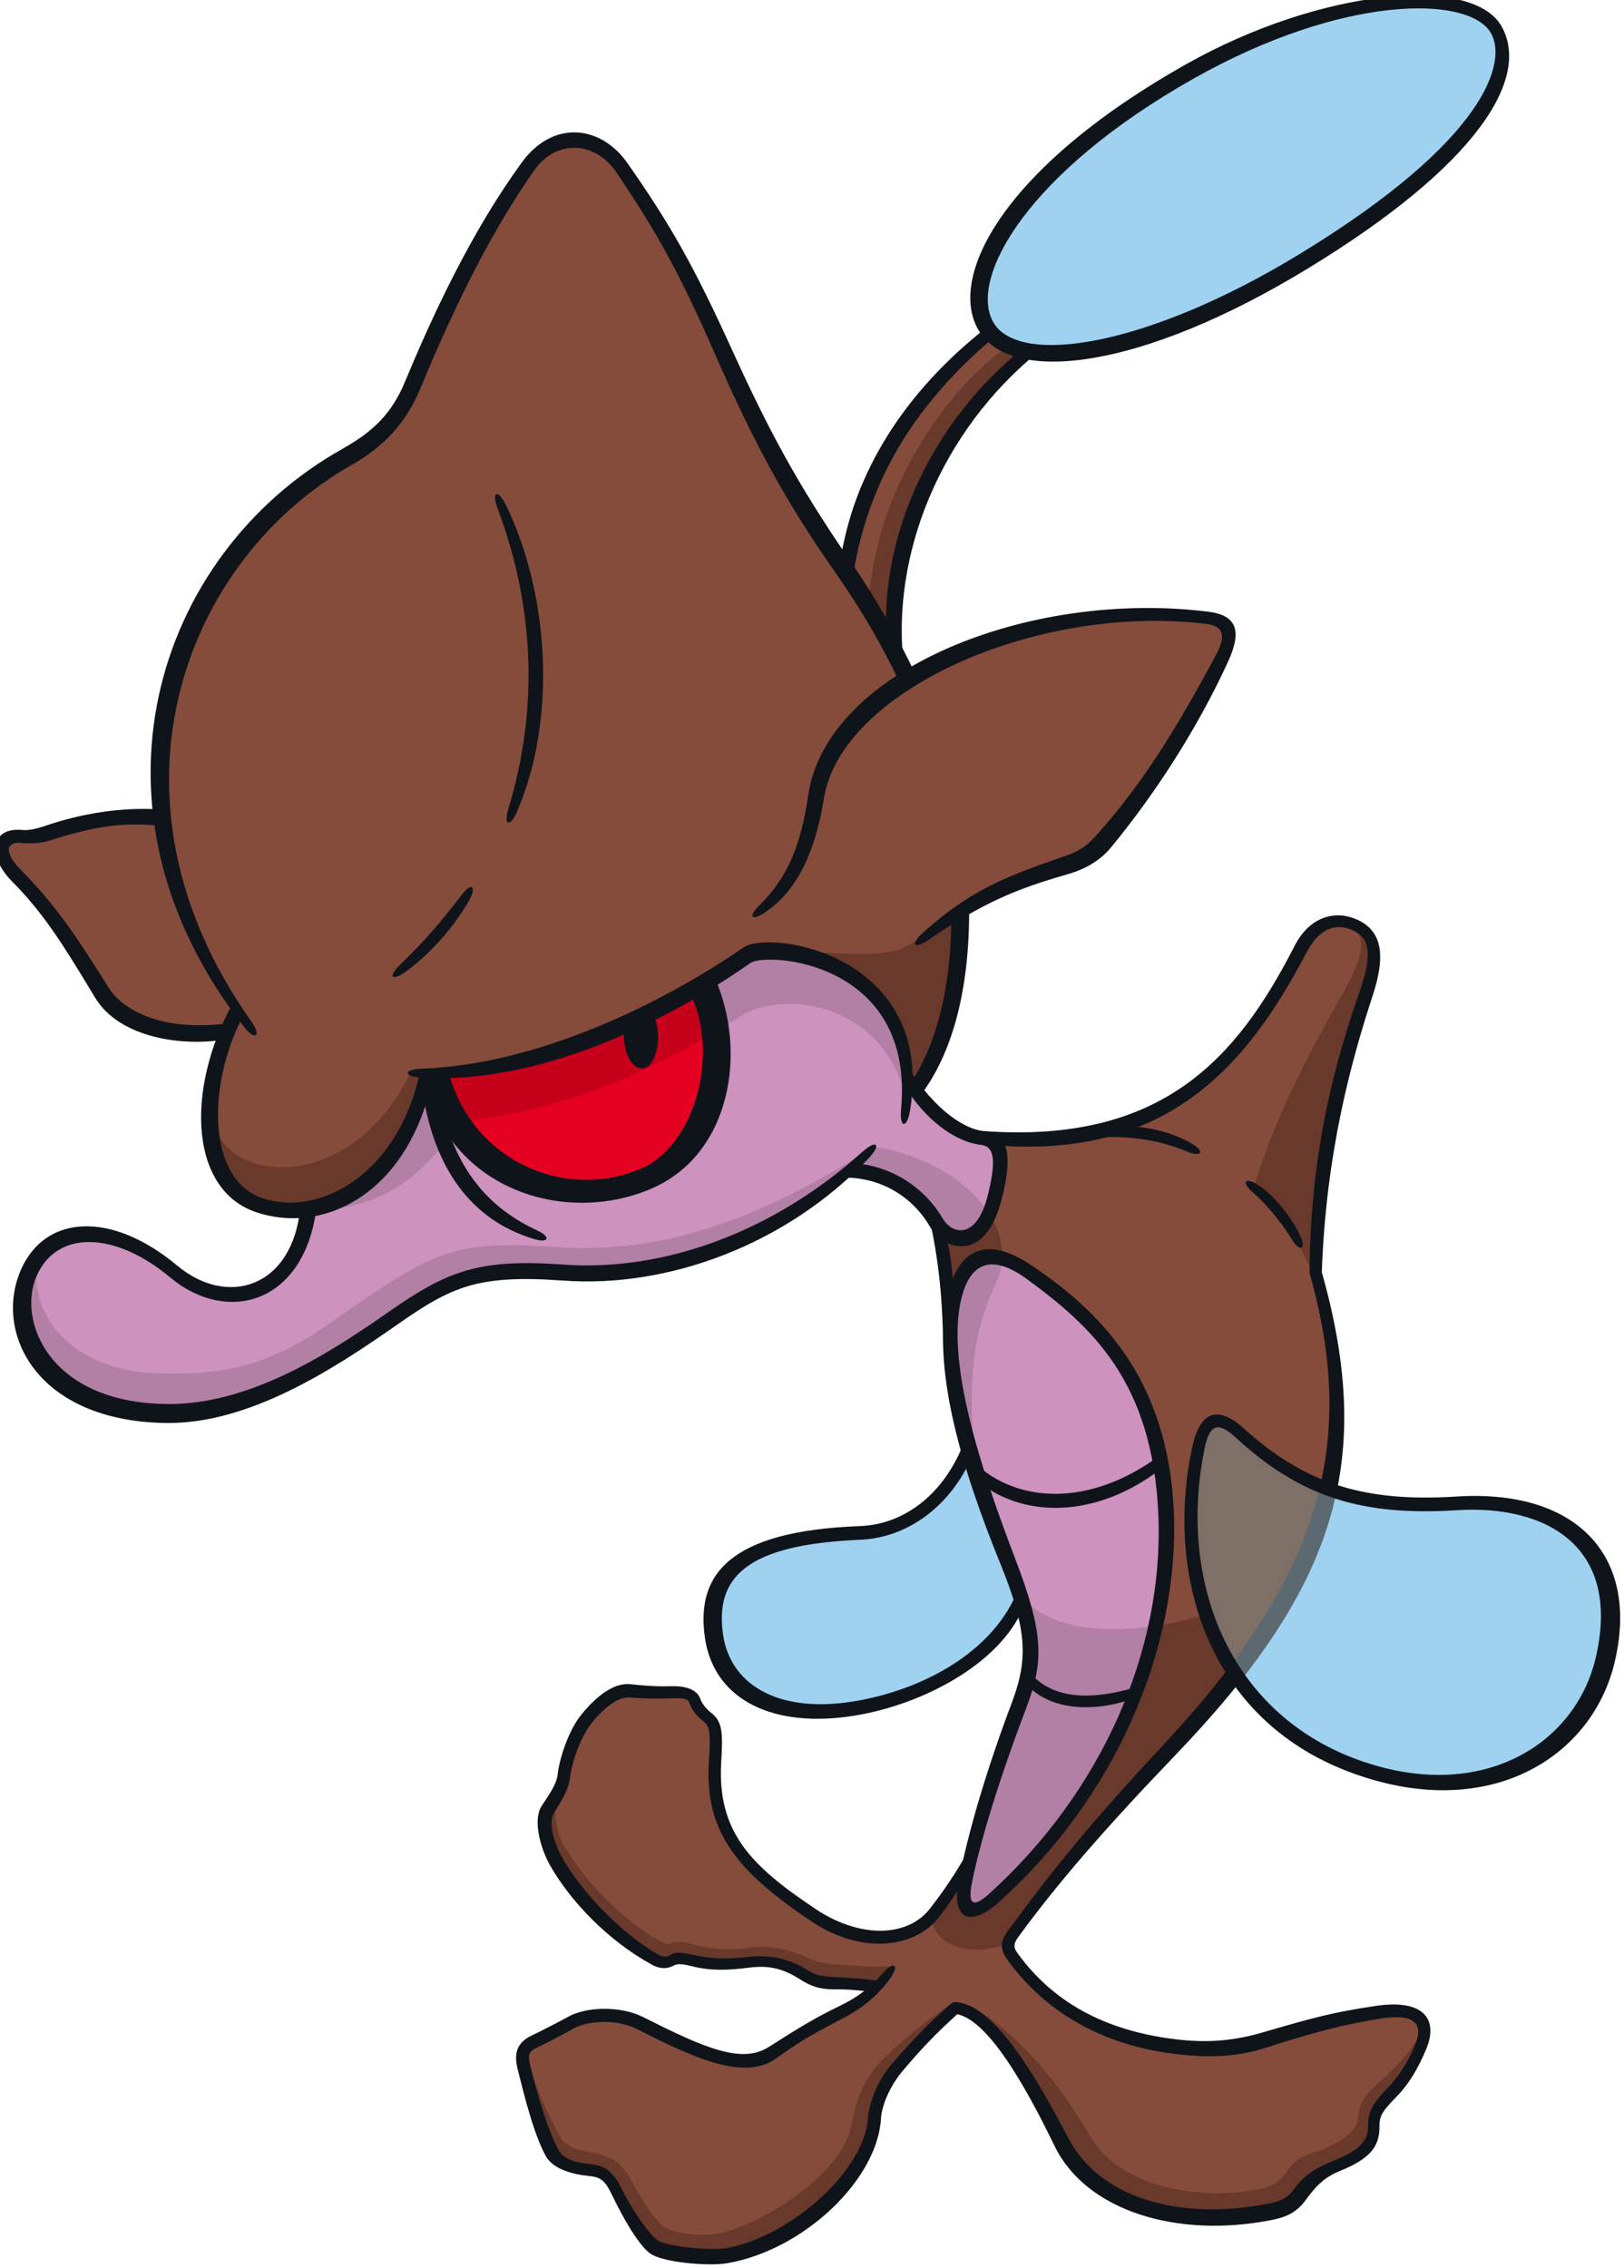 <?xml version="1.0" encoding="UTF-8"?>
<!-- Created with Inkscape (http://www.inkscape.org/) -->
<svg version="1.1" viewBox="0 0 62.219 86.889" xmlns="http://www.w3.org/2000/svg">
 <defs>
  <clipPath id="clipPath10356">
   <path d="M 0,792.109 H 612.156 V 0 H 0 Z"/>
  </clipPath>
 </defs>
 <g transform="translate(-1.419 -1.363)">
  <g transform="matrix(.565 -.193 -.193 -.565 -124.57 524.28)">
   <g clip-path="url(#clipPath10356)">
    <g transform="translate(514.36 666.93)">
     <path d="m0 0c-0.256-2.056-0.623-4.466-1.41-6.532-1.373-3.603-1.545-11.268-1.278-17.642 0.082-1.977-0.48-4.588-2.538-6.96-2.059-2.372-4.499-5.834-6.205-8.525-0.673-0.566-1.523-1.277-2.918-2.162-2.178-1.381-5.485-0.401-7.592 2.35-2.881 3.76-4.533 6.886-2.673 11.372 0.616 1.488 0.784 2.311 0.446 2.833-0.235 0.362-0.406 0.862-0.401 1.207 4e-3 0.345-0.579 0.864-1.178 1.008s-1.965 0.78-2.557 1.025c-0.592 0.246-2.156-0.181-3.242-0.875-1.11-0.711-2.186-2.181-2.523-2.908-0.336-0.728-0.978-1.19-1.645-1.711-0.667-0.522-0.889-2.06-0.637-3.377 0.439-2.305 1.959-5.564 3.965-7.921 0.399-0.47 0.856-0.528 1.053-0.471s0.789-0.189 1.268-0.456c0.339-0.191 1.975-0.923 3.304-1.231s2.701-1.432 3.111-1.949c0.41-0.516 0.864-0.843 1.557-1.096 0.693-0.252 1.67-0.657 2.77-1.183-0.907-0.505-1.69-0.588-2.722-0.71-1.316-0.153-3.626-0.716-5.04-1.031-2.221-0.496-4.451 1.394-7.471 4.483-1.043 1.068-3.376 1.643-4.199 1.498-0.823-0.144-1.545-0.296-2.528-0.409-0.983-0.112-1.233-0.633-1.296-1.37-0.15-1.767-0.357-4.291-0.078-5.794 0.145-0.779 1.03-1.363 1.846-1.736 0.538-0.246 1.168-0.865 1.298-1.89s0.524-3.338 1.114-4.173c0.391-0.551 3.047-1.852 4.223-2.027 4.244-0.633 10.489 2.046 11.834 5.29 0.343 0.829 1.268 1.971 2.442 2.629s2.875 1.583 4.772 2.392c2.017-0.906 2.871-5.872 3.565-10.39 0.648-4.227 5.142-7.626 11.3-8.464 0.61-0.083 1.505-0.047 2.14 0.396 0.781 0.543 1.79 0.887 2.963 0.956 1.796 0.105 2.647 0.616 2.984 1.677 0.252 0.794 0.766 1.116 1.835 1.667 0.97 0.499 1.799 1.161 2.638 2.097 1.096 1.222 0.39 2.631-1.878 2.998-2.47 0.399-5.573 0.61-7.505 0.718-1.933 0.107-3.587 0.55-5.551 1.502-3.382 1.642-6.61 4.301-7.973 8.834-0.155 0.515-0.045 0.892 0.516 1.286 3.678 2.586 7.932 5.082 13.275 7.93 13.525 7.213 17.617 13.918 18.815 25.982 2.503 6.999 6.242 12.372 8.893 15.888 1.659 2.202 1.715 3.467 0.711 4.401-1.006 0.934-2.392 0.951-3.814-0.369-6.375-5.914-13.162-9.432-23.282-4.911z" fill="#854c3b"/>
    </g>
    <g transform="translate(518.93 662.24)">
     <path d="m0 0c-1.64 2.358-3.559 2.415-5.132 0-2.159-3.312-2.442-9.788-2.166-17.273 0.165-4.508-0.269-6.56-2.215-9.024-2.724-3.448-5.758-7.48-7.014-9.67-0.835-1.457-0.109-2.187 1.465-1.486 9.245 4.121 16.068 11.882 18.41 19.65 2.481 8.229-0.277 13.386-3.348 17.803" fill="#cd92be"/>
    </g>
    <g transform="translate(573.08 727.73)">
     <path d="m0 0c-0.843 3.982-11.398 5.363-19.488 3.86-10.211-1.897-18.405-6.858-17.753-11.028 0.65-4.158 10.519-5.151 20.677-2.903 10.704 2.369 17.343 6.387 16.564 10.071" fill="#9fd2f1"/>
    </g>
    <g transform="translate(523.62 702)">
     <path d="m0 0c0.803 4.615 4.42 12.225 14.5 15.907-0.937 0.528-1.712 1.317-1.998 1.985-5.211-1.863-11.121-5.748-13.805-11.664 0.569-2.086 0.901-3.518 1.303-6.228" fill="#854c3b"/>
    </g>
    <g transform="translate(523.85 700.51)">
     <path d="m0 0c-0.28 3.044-0.903 6.147-1.891 9.212-1.264 3.923-2.212 10.003-2.387 14.099-0.175 4.095-1.637 10.943-2.525 14.155-0.677 2.449-3.657 2.947-5.705 1.463-3.834-2.781-8.068-6.779-10.866-10.038-1.609-1.876-2.83-3.036-5.7-3.602-7.853-1.552-16.94-7.502-19.097-18.072-2.315 0.914-5.862 1.309-7.01 1.3-1.148-0.01-1.457 0.083-1.994 0.375-0.839 0.456-2.025-0.097-1.167-1.978 0.799-1.753 2.359-5.937 2.734-8.798 0.375-2.86 3.984-4.946 6.947-5.411-3.169-3.715-4.943-9.499-0.984-11.661 3.96-2.161 9.415-0.295 12.182 5.042 5.682-1.938 15.911-1.772 22.004 0.625 1.375 0.541 10.086-3.847 7.026-11.409l0.406-0.306c2.807 2.397 4.947 5.763 6.337 9.715 2.422 0.71 5.669 0.844 7.174 0.683 1.505-0.162 2.851 0.508 3.878 1.213 4.201 2.883 7.618 5.456 10.643 8.72 0.836 0.902 0.494 1.858-0.645 2.348-5.61 2.418-13.273 3.904-19.36 2.325" fill="#854c3b"/>
    </g>
    <g transform="translate(476.47 680.82)">
     <path d="m0 0c-3.058-5.703-7.522-4.346-9.508-1.018-2.721 4.561-6.705 5.242-8.751 2.899-2.046-2.342-2.023-7.138 2.435-9.853s10.521-2.731 16.163-1.081c5.643 1.649 7.55 2.315 13.015 0.189 5.464-2.127 12.096-3.28 20.436 0.025 1.939-1.012 3.596-2.776 3.999-4.744 0.457-2.232 2.63-2.738 4.213 0.126 1.388 2.512 1.335 3.47 0.08 3.956-1.256 0.485-2.327 2.42-3.001 5.059 1.899 5.42-2.634 10.212-6.898 10.8-6.308-1.998-16.174-2.625-22.383-0.536-1.628-3.175-5.18-6.558-9.8-5.822" fill="#cd92be"/>
    </g>
    <g transform="translate(487.14 686.45)">
     <path d="m0 0c-0.594-4.598 3.296-11.122 9.736-10.764 6.439 0.358 8.527 6.693 8.235 10.616-6.206-1.095-12.811-1.688-17.971 0.148" fill="#e50021"/>
    </g>
    <g transform="translate(511.74 652.86)">
     <path d="m0 0c-2.708-3.234-5.676-4.103-9.18-2.968-5.196 1.682-9.341 1.173-10.138-3.207-0.642-3.533 1.472-6.155 5.116-7.145 5.981-1.626 11.503-0.245 14.278 3.145-0.227 2.829-0.36 7.112-0.076 10.175" fill="#9fd2f1"/>
    </g>
    <g transform="translate(486.3 686.7)">
     <path d="m0 0c-1.394-3.029-5.262-6.384-9.866-5.898 3.788-1.57 7.616-0.675 10.943 2.169-0.453 1.171-0.749 2.099-1.077 3.729" fill="#b27fa5"/>
    </g>
    <g transform="translate(508.27 687.16)">
     <path d="m0 0c-0.982-0.253-2.048-0.512-3.168-0.757 0.042-1.201-0.034-2.307-0.212-3.284 0.603 0.129 1.213 0.265 1.838 0.418 2.956 0.725 8.732-1.946 8.331-8.103 3.428 7.44-4.628 12.284-6.789 11.726" fill="#b27fa5"/>
    </g>
    <g transform="translate(487.21 686.36)">
     <path d="m0 0c-0.029-1.298 0.028-2.063 0.161-3.387 5.524-1.24 10.89-1.265 17.515 0.152 0.178 0.976 0.254 2.082 0.212 3.283-5.407-1.181-12.163-2.009-17.888-0.048" fill="#c6001a"/>
    </g>
    <g transform="translate(472.49 688.03)">
     <path d="m0 0c-0.405-4.219 7.037-7.145 12.99-1.077l0.992-0.372c-3.809-5.851-8.185-6.684-11.545-5.449-3.361 1.235-3.519 4.382-2.437 6.898" fill="#69392b"/>
    </g>
    <g transform="translate(536.92 718.69)">
     <path d="m0 0c-4.919-1.383-11.039-6.106-13.751-12.426l0.454-3.702c2.755 7.874 7.661 12.822 14.36 15.456z" fill="#69392b"/>
    </g>
    <g transform="translate(545.74 675.99)">
     <path d="m0 0c0.504-0.582 0.134-1.652-1.827-3.403-4.341-3.878-6.822-6.32-9.52-9.98 1.134-1.876 1.602-4.544 1.711-7.02 2.168 5.899 6.129 12.958 9.104 16.387 1.24 1.428 1.912 3.289 0.532 4.016" fill="#69392b"/>
    </g>
    <g transform="translate(519.23 637.91)">
     <path d="m0 0c-3.38-5.35-8.747-10.17-15.367-13.121-1.575-0.702-2.445-0.097-1.61 1.36 0.153 0.268 0.291 0.585 0.419 0.94-0.993-0.651-1.892-1.292-2.879-2.023-1.057-1.713 1.434-3.624 3.885-3.344 3.455 2.589 10.279 6.559 15.261 9.209 5.093 2.709 8.3 5.3 10.47 7.521-2.861-1.022-6.759-1.174-10.179-0.542" fill="#69392b"/>
    </g>
    <g transform="translate(502.26 626.15)">
     <path d="m0 0c-0.837-1.456 0.035-2.062 1.61-1.36 6.62 2.951 11.987 7.771 15.367 13.121-3.882 0.718-7.148 2.447-7.578 5.059 0.016-2.92-0.835-5.327-2.65-7.456-2.069-2.425-5.095-6.489-6.749-9.364" fill="#b27fa5"/>
    </g>
    <g transform="translate(475.47 673.43)">
     <path d="m0 0c-4.425-1.281-7.458-1.122-11.927 0.651-3.931 1.56-6.285 5.122-4.863 8.74-2.93-2.439-2.896-7.489 3.526-10.849 4.256-2.227 11.06-1.449 15.476-0.034 5.599 1.795 8.729 1.75 12.161 0 6.128-3.127 15.738-2.592 22.207 0.921-8.109-2.049-14.933-2.225-21.388 0.496-6.112 2.577-7.501 2.302-15.192 0.075" fill="#b27fa5"/>
    </g>
    <g transform="translate(517.73 666.29)">
     <path d="m0 0c-0.58 2.555-2.88 5.139-5.68 6.564-0.54-0.266-1.124-0.537-1.744-0.8 1.419-0.821 3.702-2.843 4.004-4.875 0.302-2.033 1.992-2.264 3.42-0.889" fill="#b27fa5"/>
    </g>
    <g transform="translate(517.56 663.41)">
     <path d="m0 0c0.362 0.912 0.396 1.897 0.171 2.886-1.171-1.049-2.425-1.397-3.342 0.406-0.262-1.383-0.538-3.974-1.477-6.324 1.529 2.938 2.854 4.157 4.648 3.032" fill="#69392b"/>
    </g>
    <g transform="translate(511.61 651.38)">
     <path d="M 0,0 C 1.356,5.513 2.692,8.289 5.214,10.804 5.57,11.159 5.776,11.601 5.945,12.027 4.781,13.134 2.247,12.208 1.246,8.704 0.244,5.2 0.016,3.709 0,0" fill="#b27fa5"/>
    </g>
    <g transform="translate(481.92 628.03)">
     <path d="m0 0c0.344-0.441 0.72-0.437 1.12-0.395 0.399 0.043 0.766-0.075 1.136-0.436 0.37-0.362 1.91-1 2.99-1.239 1.079-0.24 2.554-0.782 3.186-1.598 0.633-0.817 1.37-1.297 2.177-1.527 0.806-0.23 1.847-0.731 2.36-1.082l1.372 0.911c-1.174 0.347-2.724 1.013-3.257 1.234s-1.315 0.592-1.874 1.17c-0.557 0.578-1.97 1.522-3.205 1.721-1.234 0.2-2.552 0.816-3.171 1.245-0.62 0.431-1.106 0.699-1.626 0.652-0.504-0.046-3.496 3.865-4.342 8.099-0.163 0.819-0.089 1.875 0.343 2.667-1.835-0.245-2.22-5.005 2.791-11.422" fill="#69392b"/>
    </g>
    <g transform="translate(472.08 624.55)">
     <path d="m0 0c-0.016-2.213 0.22-4.504 0.456-5.426 0.159-0.62 0.738-1.063 1.333-1.385 1.105-0.596 1.794-1.066 2.061-2.726 0.154-0.966 0.576-2.875 1.063-3.458 0.57-0.683 2.274-1.423 3.396-1.512 2.687-0.212 8.419 0.984 10.092 3.932 0.891 1.569 1.71 2.514 3.229 3.274 1.138 0.569 3.354 1.453 5.236 1.922-2.252-1.251-4.146-2.305-4.879-2.902-0.733-0.598-1.594-1.42-2.021-2.283-1.643-3.32-7.03-6.396-11.925-5.427-0.961 0.19-3.684 1.319-4.099 1.907-0.416 0.588-1.219 3.418-1.285 4.347s-0.476 1.446-1.487 1.935c-1.011 0.488-1.639 1.234-1.685 2.293-0.046 1.06 0.063 3.165 0.515 5.509" fill="#69392b"/>
    </g>
    <g transform="translate(500.26 618.49)">
     <path d="m0 0c2.124-2.406 3.665-6.277 4.408-10.115 0.861-4.449 6.455-6.492 9.173-6.82 0.825-0.099 1.308-0.022 1.897 0.393 0.587 0.416 1.08 0.767 2.233 0.705 1.154-0.062 2.984 0.254 3.34 1.112s0.785 1.241 1.805 1.679c1.603 0.688 3.16 1.43 3.916 2.504-0.192-1.134-1.979-2.689-3.584-3.543-0.622-0.332-1.058-0.879-1.273-1.483-0.216-0.605-0.946-1.446-2.439-1.452-1.494-5e-3 -2.304-0.536-3.136-0.954s-1.842-0.763-3.052-0.504c-4.506 0.964-9.867 3.316-10.674 8.552-0.452 2.926-1.07 6.373-2.614 9.926" fill="#69392b"/>
    </g>
    <g transform="translate(522.19 685.28)">
     <path d="m0 0c-1.059-0.463-2.042-0.576-4.111-0.966-1.493-0.283-5.965 1.674-7.993 2.723 4.913-3.042 6.76-6.901 5.437-10.646l0.214-0.99c2.451 1.897 5.076 5.386 6.453 9.879" fill="#69392b"/>
    </g>
    <g transform="translate(486.21 686.21)">
     <path d="m0 0c-0.865-6.916 5.251-11.755 11.467-11.299 5.544 0.407 8.727 6.301 8.246 11.529-0.495-0.107-1.145-0.253-1.813-0.358 0.585-4.531-2.953-9.41-6.516-9.726-5.305-0.472-10.177 3.895-9.788 9.758-0.533 0.167-1.044 0.343-1.372 0.461-0.06-0.101-0.13-0.225-0.224-0.365" fill="#0f141b"/>
    </g>
    <g transform="translate(499.42 685.39)">
     <path d="m0 0c-0.641-1.485-0.468-2.772 0.223-2.99 0.887-0.281 2.083 1.714 1.73 3.241-0.767-0.126-1.173-0.155-1.953-0.251" fill="#0f141b"/>
    </g>
    <g transform="translate(522.82 685.36)">
     <path d="m0 0c-1.683-5.038-4.094-8.543-6.883-10.396l-0.34 0.938c2.481 1.916 4.469 5.041 5.921 9.164z" fill="#0f141b"/>
    </g>
    <g transform="translate(523.28 700.45)">
     <path d="m0 0c-0.29 2.61-0.83 5.323-1.612 8.005-1.581 5.417-2.283 9.777-2.766 15.526-0.486 5.77-0.963 8.64-2.249 13.371-0.622 2.285-2.912 3.289-4.932 1.825-3.486-2.529-7.19-6.05-11.376-10.808-1.333-1.516-3.012-2.766-5.809-3.293-12.133-2.288-22.666-14.776-17.649-31.747 0.316-1.071-0.183-1.237-0.551-0.184-5.875 16.767 4.34 30.576 17.936 33.091 2.213 0.409 3.724 1.093 5.229 2.804 4.214 4.789 8.013 8.332 11.623 10.87 2.756 1.937 5.561 0.66 6.4-2.246 1.352-4.68 1.9-7.669 2.475-13.49 0.551-5.575 1.167-9.454 2.781-15.21 0.785-2.795 1.324-5.582 1.618-8.245z" fill="#0f141b"/>
    </g>
    <g transform="translate(496.88 700.92)">
     <path d="m0 0c3.838 5.299 5.804 11.605 5.592 18.468-0.037 1.186 0.436 1.207 0.58 0.035 0.782-6.357-1.369-14.112-5.724-18.873-0.713-0.779-1.082-0.505-0.448 0.37" fill="#0f141b"/>
    </g>
    <g transform="translate(487.11 693.73)">
     <path d="m0 0c1.934 0.895 3.505 1.839 5.224 2.991 0.799 0.534 1.035 0.167 0.32-0.486-1.348-1.23-3.37-2.426-5.322-3.042-1.071-0.338-1.309 0.035-0.222 0.537" fill="#0f141b"/>
    </g>
    <g transform="translate(475.6 693.7)">
     <path d="m0 0c-4.609 0.873-6.349 3.234-6.675 4.633-1.011 4.338-1.613 6.328-2.895 9.01-0.776 1.624-0.15 1.962 0.545 1.647 0.584-0.271 1.267-0.455 1.784-0.463 3.135-0.051 4.957-0.425 7.155-1.444l0.24 1.039c-2.301 0.954-4.812 1.383-7.263 1.391-0.649 2e-3 -1.154 0.047-1.538 0.222-1.856 0.846-2.705-0.811-1.709-2.886 1.168-2.434 1.69-4.355 2.634-8.769 0.652-3.046 4.379-4.832 7.009-5.263z" fill="#0f141b"/>
    </g>
    <g transform="translate(486.83 686.36)">
     <path d="m0 0c-3.73-6.525-9.768-7.576-13.58-4.706-3.609 2.719-1.828 8.871 2.85 13.177l0.304-1.051c-3.579-3.448-5.45-9.098-2.537-11.364 2.976-2.319 8.66-1.474 12.171 4.319z" fill="#0f141b"/>
    </g>
    <g transform="translate(486.05 686.42)">
     <path d="m0 0c-1.112 0.458-0.926 0.886 0.224 0.536 6.956-2.116 15.76-1.076 22.014 0.688 2.042 0.575 11.505-4.457 6.742-13.358-0.567-1.058-1.017-0.844-0.522 0.257 3.929 8.72-4.909 12.368-6.114 12.016-6.628-1.934-15.566-2.931-22.344-0.139" fill="#0f141b"/>
    </g>
    <g transform="translate(486.88 685.81)">
     <path d="m0 0c-0.875-4.925 0.17-8.348 3.042-11.087 0.698-0.667 0.402-0.998-0.37-0.449-3.365 2.39-4.755 6.342-3.629 11.793z" fill="#0f141b"/>
    </g>
    <g transform="translate(477.03 680.81)">
     <path d="m0 0c-2.714-5.684-7.888-5.432-10.404-1.282-2.353 3.876-5.856 5.252-8.08 2.817-2.072-2.268-1.889-7.925 5.26-10.457 4.9-1.741 10.691-0.367 15.366 0.983 4.483 1.293 6.61 1.377 11.66-0.764 6.069-2.553 13.534-2.292 20.421 0.652 1.156 0.495 1.389 0.068 0.238-0.53-6.788-3.525-14.842-3.708-21.052-1.069-5.04 2.137-6.866 1.957-10.961 0.775-4.76-1.374-11.043-2.984-16.098-1.188-7.838 2.791-8.621 9.053-5.65 12.306 2.642 2.891 6.752 1.691 9.585-2.978 2.179-3.59 6.528-3.746 8.674 0.958z" fill="#0f141b"/>
    </g>
    <g transform="translate(515.78 677.07)">
     <path d="m0 0c0.793-3.496 2.326-5.109 3.255-5.534 1.124-0.513 1.751-1.439-0.291-4.549-2.389-3.641-4.592-1.784-4.908-0.185-0.523 2.644-2.47 4.317-4.472 4.858l1.239 0.562c1.947-0.822 3.661-2.694 4.172-5.162 0.249-1.201 1.612-1.976 3.171 0.397 1.486 2.266 1.344 2.965 0.667 3.283-1.239 0.583-2.658 2.234-3.308 4.793z" fill="#0f141b"/>
    </g>
    <g transform="translate(512.18 659.37)">
     <path d="m0 0c1.049 3.198 1.5 5.542 1.746 7.556l0.719-1.026c-0.222-1.538-0.343-2.251-0.821-3.822z" fill="#0f141b"/>
    </g>
    <g transform="translate(514.28 661.86)">
     <path d="m0 0c-2.306-3.538-2.383-10.83-2.159-16.935 0.194-5.266-0.411-6.887-2.432-9.327-3.679-4.44-5.89-7.693-6.935-9.515-0.714-1.246-0.406-1.527 0.858-0.982 8.846 3.813 15.599 11.036 18.101 19.455 2.45 8.244-0.158 12.873-3.06 17.047-1.529 2.199-3.028 2.32-4.373 0.257m-12.288-35.378c1.634 2.844 4.042 6.233 6.939 9.743 1.909 2.311 2.447 4.123 2.184 8.7-0.366 6.394-0.172 13.389 2.437 17.475 1.802 2.819 3.824 2.361 5.615 6e-3 3.092-4.067 6.07-9.629 3.512-18.112-2.481-8.233-9.405-16.004-18.743-19.938-2.162-0.911-3.199-0.058-1.944 2.126" fill="#0f141b"/>
    </g>
    <g transform="translate(522.96 647.37)">
     <path d="m0 0c-5.158-1.792-9.52-0.1-11.407 2.878l0.099 1.301c1.686-3.242 5.946-5.124 11.433-3.375z" fill="#0f141b"/>
    </g>
    <g transform="translate(516.33 633.96)">
     <path d="m0 0c-2.436-0.056-5.257 0.926-6.117 3.084l0.417 0.705c0.724-1.977 2.784-3.032 6.226-3.162z" fill="#0f141b"/>
    </g>
    <g transform="translate(519.04 671.53)">
     <path d="m0 0c10.638-4.522 16.964-0.819 22.762 4.784 1.548 1.496 3.237 1.316 4.323 0.306 1.271-1.181 1.067-2.714-0.606-4.934-2.606-3.457-6.094-8.541-8.836-15.756-0.7-12.855-5.912-19.573-18.993-26.326-5.738-2.963-9.796-5.329-13.257-7.762-0.42-0.295-0.476-0.527-0.368-0.887 1.136-3.777 3.732-6.577 7.787-8.544 1.91-0.927 3.571-1.326 5.473-1.411 3.499-0.157 4.691-0.239 7.407-0.734 3.121-0.569 3.536-2.155 2.155-3.695-0.864-0.964-1.703-1.7-2.697-2.212-1.033-0.532-1.491-0.762-1.708-1.442-0.388-1.223-1.172-1.805-3.319-1.93-1.098-0.064-1.743-0.388-2.689-1.047-0.86-0.599-1.57-0.641-2.535-0.51-6.066 0.826-11.045 4.375-11.612 9.021-0.547 4.481-1.459 8.974-3.171 9.99-1.804-0.779-2.889-1.352-4.488-2.307-1.13-0.677-2.001-1.695-2.307-2.443-1.485-3.638-7.381-6.372-12.31-5.602-1.23 0.192-3.939 1.394-4.502 2.19-0.733 1.036-1.076 4.109-1.119 4.44-0.134 1.061-0.392 1.266-1.079 1.58-0.823 0.376-1.944 1.105-2.116 2.034-0.292 1.571-0.057 4.192 0.089 5.905 0.085 0.999 0.474 1.614 1.553 1.737 0.749 0.086 2.013 0.277 2.634 0.388 1.237 0.221 3.34-0.378 4.537-1.604 3.128-3.2 5.004-4.878 6.993-4.394 2.309 0.563 3.525 0.821 5.082 1.008 1.415 0.169 2.339 0.511 3.365 1.105 0.942 0.546 1.205 0.153 0.321-0.485-0.833-0.6-2.005-1.159-3.525-1.404-1.685-0.272-2.796-0.389-5.046-1.075-2.442-0.745-5.066 1.828-7.827 4.655-1.062 1.088-2.852 1.539-3.803 1.368-0.603-0.109-1.799-0.305-2.567-0.393-0.7-0.08-0.813-0.187-0.89-1.088-0.134-1.579-0.292-4.118-0.014-5.611 0.098-0.534 0.543-0.994 1.528-1.444 0.88-0.402 1.319-0.857 1.485-2.164 0.136-1.07 0.61-3.191 1.14-3.94 0.33-0.465 2.897-1.703 4.011-1.871 4.221-0.629 10.011 1.898 11.283 4.964 0.346 0.836 1.337 2.079 2.597 2.808 1.582 0.916 2.756 1.542 4.635 2.344 0.261 0.112 0.366 0.141 0.657-6e-3 2.026-1.024 3.088-5.503 3.865-10.561 0.63-4.102 4.804-7.274 10.785-8.088 0.781-0.105 1.235-0.081 1.825 0.33 0.982 0.684 1.766 0.851 3.208 0.936 1.592 0.093 2.351 0.499 2.632 1.382 0.295 0.932 0.899 1.347 1.934 1.88 0.928 0.478 1.743 1.107 2.558 2.016 1.032 1.152 0.702 1.995-1.613 2.383-2.084 0.349-3.874 0.527-7.455 0.589-1.984 0.035-3.723 0.571-5.71 1.535-4.207 2.041-6.992 5.253-8.177 9.192-0.224 0.745-0.105 1.205 0.616 1.71 3.983 2.785 7.536 4.997 13.257 8.048 12.874 6.865 18.101 14.003 18.722 25.626 1e-3 0.023 9e-3 0.046 0.016 0.069 2.628 7.525 6.097 12.471 8.918 16.074 1.762 2.251 1.501 3.14 0.794 3.797-0.886 0.824-2.01 0.796-3.268-0.396-5.814-5.506-12.578-9.706-22.919-5.244z" fill="#0f141b"/>
    </g>
    <g transform="translate(502.63 626.66)">
     <path d="m0 0c-0.825-0.697-1.532-1.246-2.499-1.9-2.265-1.533-5.647-0.601-7.86 2.287-3.515 4.59-4.693 7.699-2.966 11.864 0.671 1.62 0.811 2.126 0.539 2.528-0.282 0.415-0.496 0.956-0.491 1.354 4e-3 0.333-0.093 0.477-0.891 0.721-1.021 0.314-1.506 0.48-2.634 0.954-0.627 0.263-1.672-0.02-2.837-0.766-1.032-0.661-2.083-2.095-2.415-2.814-0.342-0.738-1.071-1.338-1.709-1.835-0.538-0.419-0.686-1.676-0.441-2.961 0.463-2.43 1.917-5.614 3.75-7.768 0.249-0.293 0.511-0.415 0.779-0.34 0.363 0.106 0.628-5e-3 1.471-0.507 0.863-0.513 1.691-0.885 3.218-1.218 1.484-0.324 2.565-1.069 3.323-2.024 0.383-0.483 0.783-0.708 1.408-0.954 0.854-0.336 1.742-0.704 2.836-1.245l-0.819-0.47c-0.735 0.404-1.51 0.708-2.3 0.977-0.737 0.251-1.265 0.652-1.714 1.219-0.764 0.96-1.499 1.538-2.897 1.825-1.321 0.27-2.377 0.585-3.412 1.252-0.556 0.358-0.821 0.464-1.058 0.445-0.384-0.049-0.847-0.083-1.403 0.532-2.204 2.437-3.608 5.578-4.089 8.096-0.248 1.3-0.098 3.159 0.718 3.795 0.606 0.473 1.348 0.98 1.63 1.59 0.37 0.802 1.486 2.368 2.624 3.097 1.459 0.933 2.762 1.276 3.644 0.871 1.03-0.473 1.562-0.694 2.522-0.999 0.78-0.248 1.447-0.701 1.439-1.382-4e-3 -0.279 0.151-0.713 0.36-1.028 0.512-0.773 0.316-1.455-0.396-3.188-1.717-4.175-0.355-6.946 2.688-10.917 2.024-2.643 4.948-3.658 6.971-2.312 1.756 1.168 2.714 1.973 4.271 3.386z" fill="#0f141b"/>
    </g>
    <g transform="translate(526.83 669.25)">
     <path d="m0 0c2.016-0.67 3.538-1.559 4.638-2.828 0.656-0.758 0.258-0.998-0.404-0.418-1.533 1.34-3.36 2.398-6.493 3.096z" fill="#0f141b"/>
    </g>
    <g transform="translate(535.56 658.48)">
     <path d="m0 0c-0.284 1.275-0.801 2.68-1.437 3.779-0.497 0.859-0.097 1.058 0.514 0.272 0.691-0.89 1.333-2.52 1.49-3.925 0.108-0.967-0.37-1.012-0.567-0.126" fill="#0f141b"/>
    </g>
    <g transform="translate(511.6 641.76)">
     <path d="m0 0c-2.635-2.954-8.148-3.79-12.46-3.065-5.153 0.865-8.259 3.811-7.498 7.847 0.755 4.015 3.691 5.971 11.717 3.558 2.827-0.85 5.923 0.262 8.18 3.06l0.029-1.214c-2.159-2.365-5.376-3.598-8.486-2.679-7.086 2.094-9.599 0.668-10.277-2.93-0.58-3.086 1.587-5.903 6.52-6.748 4.163-0.713 9.488-0.061 12.422 3.474z" fill="#0f141b"/>
    </g>
    <g transform="translate(536.17 719.5)">
     <path d="m0 0c-6.591-2.578-10.911-6.468-13.659-11.847l-0.406 1.271c2.665 5.244 7.523 9.126 13.793 11.313z" fill="#0f141b"/>
    </g>
    <g transform="translate(538.61 717.71)">
     <path d="m0 0c-7.588-2.78-13.285-9.265-14.771-16.453l-0.459 2.17c1.867 6.655 7.459 12.325 14.304 14.782z" fill="#0f141b"/>
    </g>
    <g transform="translate(553.69 731.07)">
     <path d="m0 0c-12.03-2.235-17.763-7.393-17.268-10.564 0.519-3.318 8.821-4.775 20.018-2.297 13.754 3.044 16.648 7.385 16.205 9.478-0.58 2.744-8.162 5.388-18.955 3.383m-18.325-10.773c-0.745 3.95 5.074 9.368 18.124 11.793 9.824 1.825 19.26-0.503 19.949-4.247 0.687-3.729-4.281-7.911-16.809-10.684-12.191-2.698-20.498-0.925-21.264 3.138" fill="#0f141b"/>
    </g>
    <g transform="translate(519.5 684.82)">
     <path d="m0 0c3.716 1.595 6.255 1.699 10.143 1.706 1.007 2e-3 1.548 0.131 2.357 0.583 3.805 2.122 6.985 4.702 11.079 8.517 1.08 1.007 0.964 1.617 6e-3 2.078-9.937 4.783-23.552 3.455-26.8-2.659-1.736-3.268-3.675-5.1-5.935-5.713-1.031-0.279-1.168 0.08-0.2 0.546 2.259 1.086 3.76 2.784 5.225 5.648 3.689 7.215 17.62 7.956 28.091 2.876 1.625-0.789 1.742-1.815 0.187-3.454-3.243-3.418-7.16-6.51-10.964-8.853-0.911-0.561-1.979-0.786-3.18-0.728-3.455 0.169-5.705 0.041-9.866-1.11-1.019-0.282-1.195 0.112-0.143 0.563" fill="#0f141b"/>
    </g>
    <g transform="translate(528.36 647.88)">
     <path d="m0 0c-0.954 1.716-1.884 1.526-2.799 0-5.302-8.836-3.311-17.537 2.704-22.509 6.843-5.657 14.137-4.172 17.47 1.155 3.77 6.025 0.642 10.859-5.66 12.58-5.332 1.456-9.046 3.971-11.715 8.774" fill="#9fd2f1"/>
    </g>
    <g transform="translate(532.66 642.67)">
     <path d="m0 0c-1.679 1.348-3.097 3.044-4.3 5.208-0.953 1.716-1.884 1.526-2.799 1e-3 -3.098-5.165-3.703-10.282-2.472-14.637 3.88 2.361 7.299 5.854 9.571 9.428" fill="#7e6f67"/>
    </g>
    <g transform="translate(533.01 642.27)">
     <path d="m0 0c-2.163-3.629-5.357-6.655-9.824-9.522l-0.268 1.155c4.134 2.797 7.15 5.744 9.235 9.103z" fill="#5d6970"/>
    </g>
    <g transform="translate(525.89 647.63)">
     <path d="m0 0c-4.381-7.501-3.938-16.42 2.69-21.9 6.514-5.385 13.634-3.849 16.736 1.108 3.93 6.28 0.091 10.351-5.358 11.839-5.801 1.583-9.185 3.946-11.926 8.99-0.758 1.395-1.33 1.353-2.142-0.037m2.079-22.595c-7.47 6.175-7.106 15.76-2.777 22.976 1.229 2.049 2.445 1.972 3.5 0.076 2.657-4.783 5.927-7.044 11.542-8.577 7.317-1.996 9.92-7.293 6.161-13.303-3.395-5.426-11.151-7.188-18.426-1.172" fill="#0f141b"/>
    </g>
   </g>
  </g>
 </g>
</svg>
